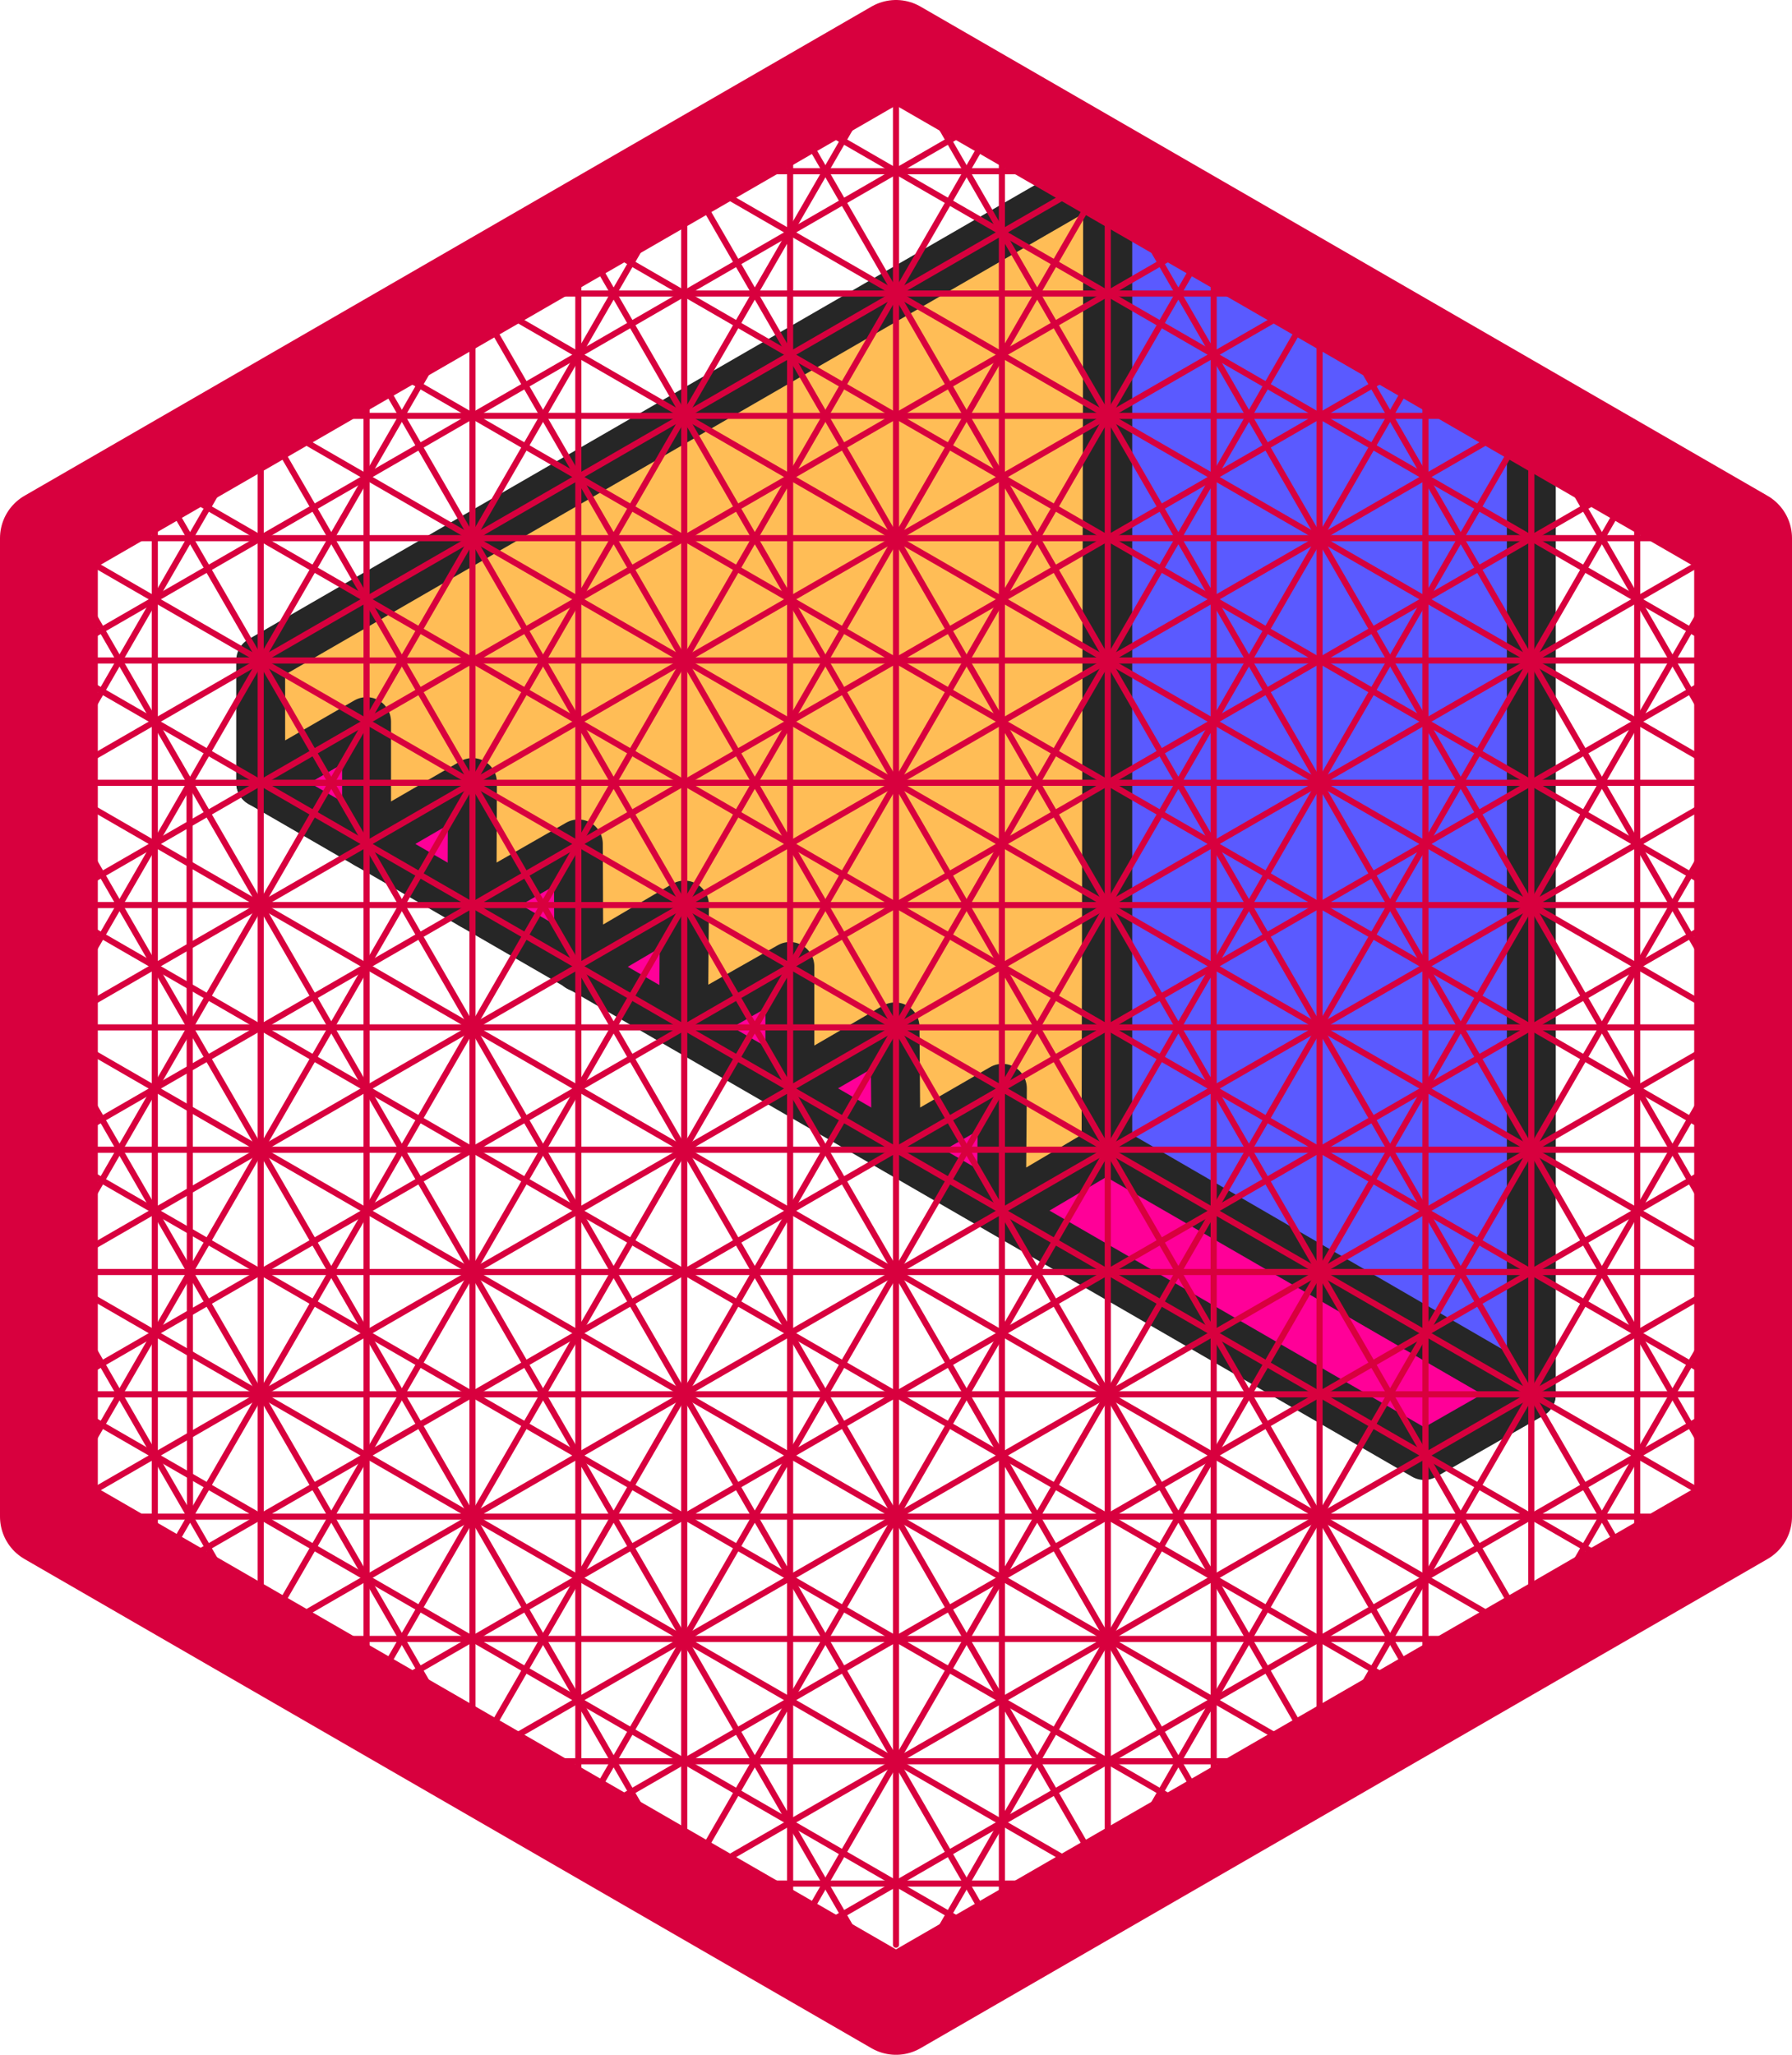 <svg xmlns="http://www.w3.org/2000/svg" viewBox="0 0 73.28 84"><defs><style>.cls-1{fill:#ff0098;}.cls-1,.cls-2,.cls-3{stroke:#262626;stroke-width:2px;}.cls-1,.cls-2,.cls-3,.cls-4,.cls-5{stroke-linecap:round;stroke-linejoin:round;}.cls-2{fill:#ffbd56;}.cls-3{fill:#5a5aff;}.cls-4,.cls-5{fill:none;stroke:#d8003e;}.cls-4{stroke-width:4px;}.cls-5{stroke-width:0.25px;}</style></defs><g id="hD"><polygon id="hD-2" data-name="hD" class="cls-1" points="62.62 57 58.24 59.5 10.66 32 14.99 29.5 45.23 46.96 62.62 57"/></g><g id="hB"><polyline id="hB-2" data-name="hB" class="cls-2" points="45.23 46.96 45.3 7 10.66 27 10.66 32 14.99 29.5 14.99 34.5 19.32 31.99 19.3 36.99 23.65 34.5 23.67 39.54 27.99 37 27.95 41.98 32.3 39.51 32.3 44.48 36.6 41.98 36.64 47 40.99 44.49 40.95 49.49 45.23 46.96"/></g><g id="hD-3" data-name="hD"><polyline id="hC" class="cls-3" points="45.3 46.96 45.3 7 62.62 17 62.62 57 45.3 46.96"/></g><g id="delete"><polygon class="cls-4" points="36.64 2 2 22 2 62 36.64 82 71.28 62 71.28 22 36.64 2"/><line class="cls-5" x1="10.66" y1="17" x2="2" y2="32"/><line class="cls-5" x1="2" y1="52" x2="10.66" y2="67"/><line class="cls-5" x1="71.28" y1="52" x2="62.62" y2="67"/><line class="cls-5" x1="27.98" y1="77" x2="45.3" y2="77"/><line class="cls-5" x1="2" y1="22" x2="71.28" y2="22"/><line class="cls-5" x1="2" y1="62" x2="71.28" y2="62"/><line class="cls-5" x1="36.64" y1="2" x2="2" y2="62"/><line class="cls-5" x1="71.28" y1="22" x2="36.64" y2="82"/><line class="cls-5" x1="71.28" y1="62" x2="36.64" y2="2"/><line class="cls-5" x1="36.64" y1="82" x2="2" y2="22"/><line class="cls-5" x1="53.96" y1="12" x2="19.32" y2="72"/><line class="cls-5" x1="19.32" y1="12" x2="53.96" y2="72"/><line class="cls-5" x1="2" y1="42" x2="71.28" y2="42"/><line class="cls-5" x1="19.32" y1="12" x2="53.96" y2="12"/><line class="cls-5" x1="71.28" y1="42" x2="53.96" y2="12"/><line class="cls-5" x1="53.96" y1="72" x2="71.28" y2="42"/><line class="cls-5" x1="19.32" y1="72" x2="53.96" y2="72"/><line class="cls-5" x1="2" y1="42" x2="19.32" y2="72"/><line class="cls-5" x1="19.32" y1="12" x2="2" y2="42"/><line class="cls-5" x1="53.96" y1="12" x2="2" y2="42"/><line class="cls-5" x1="53.96" y1="72" x2="53.96" y2="12"/><line class="cls-5" x1="2" y1="42" x2="53.96" y2="72"/><line class="cls-5" x1="19.32" y1="12" x2="19.32" y2="72"/><line class="cls-5" x1="71.28" y1="42" x2="19.32" y2="72"/><line class="cls-5" x1="19.32" y1="12" x2="71.28" y2="42"/><line class="cls-5" x1="71.28" y1="32" x2="2" y2="32"/><line class="cls-5" x1="71.28" y1="52" x2="2" y2="52"/><line class="cls-5" x1="62.62" y1="17" x2="27.98" y2="77"/><line class="cls-5" x1="45.3" y1="7" x2="10.66" y2="67"/><line class="cls-5" x1="27.98" y1="7" x2="27.98" y2="77"/><line class="cls-5" x1="10.66" y1="17" x2="10.66" y2="67"/><line class="cls-5" x1="62.62" y1="17" x2="10.66" y2="17"/><line class="cls-5" x1="62.62" y1="67" x2="62.62" y2="17"/><line class="cls-5" x1="10.66" y1="67" x2="62.62" y2="67"/><line class="cls-5" x1="10.66" y1="17" x2="71.28" y2="52"/><line class="cls-5" x1="2" y1="32" x2="62.62" y2="67"/><line class="cls-5" x1="2" y1="52" x2="45.3" y2="77"/><line class="cls-5" x1="71.28" y1="52" x2="27.98" y2="77"/><line class="cls-5" x1="71.28" y1="32" x2="10.66" y2="67"/><line class="cls-5" x1="62.62" y1="17" x2="2" y2="52"/><line class="cls-5" x1="45.3" y1="7" x2="45.3" y2="77"/><line class="cls-5" x1="27.98" y1="7" x2="45.3" y2="7"/><line class="cls-5" x1="62.62" y1="67" x2="27.98" y2="7"/><line class="cls-5" x1="10.66" y1="17" x2="45.3" y2="77"/><line class="cls-5" x1="71.28" y1="32" x2="62.62" y2="17"/><line class="cls-5" x1="27.98" y1="7" x2="71.28" y2="32"/><line class="cls-5" x1="45.3" y1="7" x2="2" y2="32"/><line class="cls-5" x1="40.97" y1="4.5" x2="2" y2="27"/><line class="cls-5" x1="32.31" y1="4.5" x2="71.28" y2="27"/><line class="cls-5" x1="32.31" y1="79.5" x2="32.31" y2="4.5"/><line class="cls-5" x1="40.97" y1="4.5" x2="40.97" y2="79.5"/><line class="cls-5" x1="71.28" y1="27" x2="2" y2="27"/><line class="cls-5" x1="71.28" y1="37" x2="2" y2="37"/><line class="cls-5" x1="2" y1="47" x2="71.28" y2="47"/><line class="cls-5" x1="71.28" y1="57" x2="2" y2="57"/><line class="cls-5" x1="27.98" y1="77" x2="2" y2="32"/><line class="cls-5" x1="49.63" y1="74.5" x2="14.99" y2="14.5"/><line class="cls-5" x1="40.97" y1="4.5" x2="6.33" y2="64.5"/><line class="cls-5" x1="45.3" y1="7" x2="71.28" y2="52"/><line class="cls-5" x1="23.65" y1="74.5" x2="71.28" y2="47"/><line class="cls-5" x1="6.33" y1="64.5" x2="71.28" y2="27"/><line class="cls-5" x1="71.28" y1="37" x2="14.99" y2="69.5"/><line class="cls-5" x1="14.99" y1="14.5" x2="14.99" y2="69.5"/><line class="cls-5" x1="2" y1="57" x2="66.95" y2="19.5"/><line class="cls-5" x1="66.95" y1="64.5" x2="66.95" y2="19.5"/><line class="cls-5" x1="58.29" y1="69.5" x2="58.29" y2="14.5"/><line class="cls-5" x1="49.63" y1="74.5" x2="49.63" y2="9.5"/><line class="cls-5" x1="2" y1="52" x2="27.98" y2="7"/><line class="cls-5" x1="71.28" y1="57" x2="6.33" y2="19.5"/><line class="cls-5" x1="23.65" y1="74.5" x2="58.29" y2="14.5"/><line class="cls-5" x1="2" y1="47" x2="58.29" y2="14.5"/><line class="cls-5" x1="49.63" y1="9.5" x2="2" y2="37"/><polyline class="cls-5" points="66.95 19.5 49.63 49.5 32.31 79.5"/><line class="cls-5" x1="66.95" y1="64.5" x2="2" y2="27"/><line class="cls-5" x1="2" y1="37" x2="58.29" y2="69.5"/><line class="cls-5" x1="71.28" y1="47" x2="14.99" y2="14.5"/><line class="cls-5" x1="14.99" y1="69.5" x2="49.63" y2="9.5"/><line class="cls-5" x1="49.63" y1="74.5" x2="2" y2="47"/><line class="cls-5" x1="71.28" y1="57" x2="32.31" y2="79.5"/><line class="cls-5" x1="6.33" y1="19.5" x2="6.33" y2="64.5"/><line class="cls-5" x1="40.97" y1="79.5" x2="6.33" y2="19.5"/><line class="cls-5" x1="71.28" y1="37" x2="23.65" y2="9.5"/><line class="cls-5" x1="58.29" y1="69.5" x2="23.65" y2="9.5"/><line class="cls-5" x1="23.65" y1="74.5" x2="23.65" y2="9.5"/><line class="cls-5" x1="66.95" y1="64.5" x2="32.31" y2="4.5"/><line class="cls-5" x1="40.97" y1="79.5" x2="2" y2="57"/><line class="cls-5" x1="71.28" y1="32" x2="45.3" y2="77"/><path class="cls-5" d="M34.23,40" transform="translate(-3.36 2)"/><path class="cls-5" d="M34.17,70.09" transform="translate(-3.36 2)"/><line class="cls-5" x1="7.75" y1="32.03" x2="7.77" y2="62"/><line class="cls-5" x1="2" y1="22" x2="71.28" y2="62"/><line class="cls-5" x1="71.28" y1="22" x2="2" y2="62"/><line class="cls-5" x1="36.64" y1="2" x2="36.64" y2="79.5"/></g></svg>